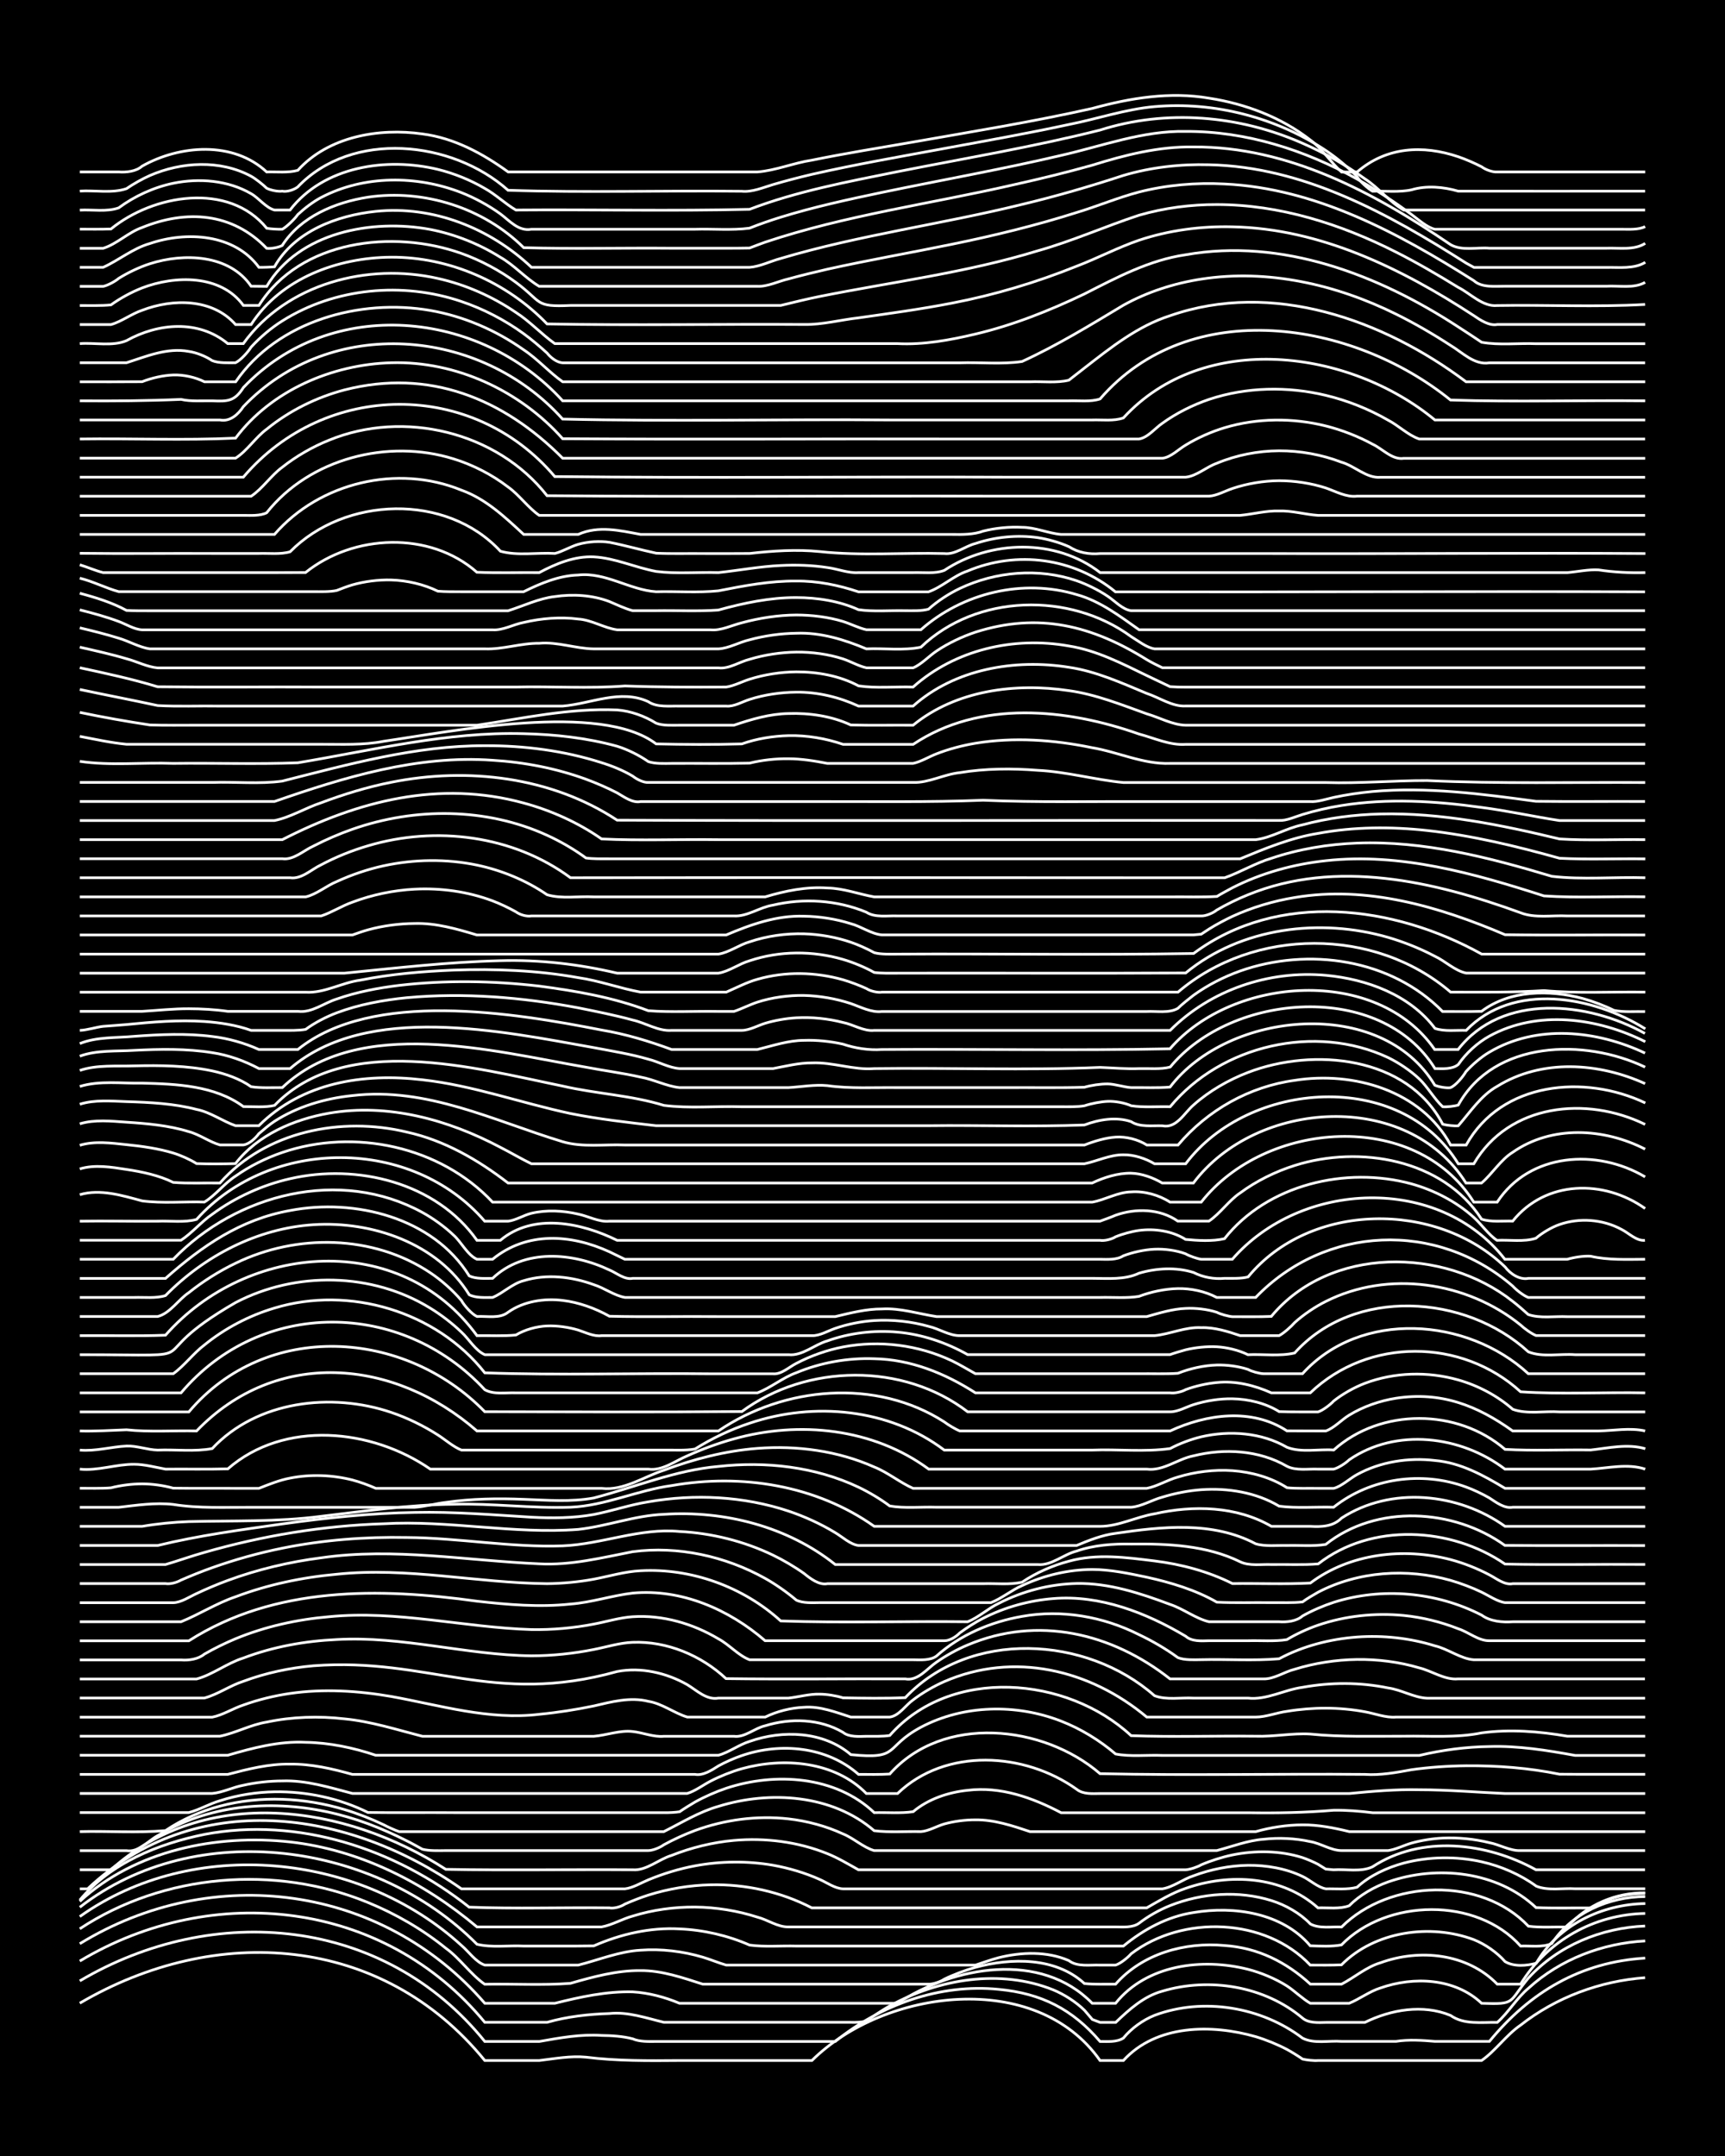 <?xml version="1.0" encoding="UTF-8"?><svg id="a" xmlns="http://www.w3.org/2000/svg" width="1920" height="2400" viewBox="0 0 192 240"><defs><style>.b{fill:none;stroke:#fff;stroke-miterlimit:10;stroke-width:.3px;}.c{stroke-width:0px;}</style></defs><rect class="c" x="0" width="192" height="240"/><path class="b" d="M8.88,222.99c15.12-8.88,33.64-7.67,45.08,6.38,1.98,0,4.08,0,6.07,0,1.68-.2,3.49-.54,5.2-.37,3.43.43,6.94.4,10.4.37,4.9,0,9.84,0,14.74,0,8.06-7.98,24.93-10.18,32.07,0h2.6c3.67-4.03,9.84-4.06,14.74-2.65,1.13.34,2.43.87,3.47,1.42.45.24,1.32.78,1.73,1.07.43.11,1.29.2,1.73.16,6.06,0,12.15,0,18.2,0,1.54-1.07,2.76-2.86,4.33-3.93,3.96-3.11,8.86-4.92,13.87-5.29"/><path class="b" d="M8.88,220.51c14.94-8.83,33.89-7.13,45.08,6.74,1.98,0,4.08,0,6.07,0,2.28-.4,4.59-.83,6.93-.67,1.1.01,2.4.09,3.47.38.74.33,1.81.3,2.6.29,6.63,0,13.3,0,19.94,0,5.07-4.1,11.65-6.46,18.2-5.8,4.74.45,8.19,2.2,11.27,5.8.81,0,1.88.1,2.6-.38.87-1.07,2.19-2.02,3.47-2.53,5.39-2.03,11.91-.94,16.47,2.54,1.28.66,2.94.25,4.33.36,1.98,0,4.08,0,6.07,0,1.39-.22,2.94-.12,4.33,0,1.98,0,4.08,0,6.07,0,4.5-5.49,10.16-8.84,17.34-9.27"/><path class="b" d="M8.88,218.3c14.83-8.89,33.9-6.76,45.08,6.82,2.28,0,4.66,0,6.93,0,2.23-.64,4.63-.91,6.94-.98,2.06-.22,4.11.51,6.07.98,4.03,0,8.11,0,12.14,0,2.86,0,5.81,0,8.67,0,.43.03,1.31-.03,1.73-.12.73-.56,1.8-1.26,2.6-1.71,5.44-3.01,12.32-4.15,18.2-1.78,1.21.5,2.53,1.35,3.47,2.27,0,0,.87,1.02.87,1.02l.87.33c.42,0,1.31,0,1.73,0,1.49-1.43,3.15-2.93,5.2-3.48,5.23-1.57,11.4-.56,15.6,3,.68.58,1.77.5,2.6.48,1.39,0,2.94,0,4.33,0,2.91-1.43,6.46-2.05,9.54-.78,1.51,1.07,3.46.74,5.2.78,1.22-1.07,2.21-2.76,3.47-3.8,3.54-3.23,8.24-5.02,13-5.27"/><path class="b" d="M8.88,216.37c14.81-9.08,33.66-6.56,45.08,6.63,2.57,0,5.23,0,7.8,0,2.8-.7,5.76-1.35,8.67-1.27,1.75.1,3.59.59,5.2,1.27.77,0,1.83,0,2.6,0,7.21,0,14.46,0,21.67,0,6.26-4.12,15.94-5.87,21.67,0h2.6c3.45-4.31,9.65-5.07,14.74-3.78,1.47.38,3.05,1.04,4.33,1.85.81.52,1.76,1.45,2.6,1.93,1.39,0,2.94,0,4.33,0,1.13-.46,2.3-1.34,3.47-1.7,3.71-1.31,8.3-1.11,11.27,1.7,3.9.14,2.93-.08,5.2-2.8,3.31-3.63,8.14-5.61,13-5.8"/><path class="b" d="M8.88,214.71c9.33-6.16,21.77-7.17,32.07-2.93,3.09,1.26,6.08,2.99,8.67,5.09,1.55,1.11,2.78,2.93,4.33,4.01,3.15-.06,6.39.14,9.54-.1,2.51-.72,5.17-1.45,7.8-1.42,2.38-.02,4.71.8,6.93,1.51,2.57,0,5.23,0,7.8,0,5.77,0,11.57,0,17.34,0,.48.02,1.34-.27,1.73-.55,1.04-.51,2.35-1,3.47-1.32,3.99-1.07,8.92-1.16,12.14,1.8,1.08.12,2.38.06,3.47.07,3-3.41,7.71-4.71,12.14-4.3,3.68.25,6.85,1.83,9.54,4.3,1.09,0,2.38,0,3.47,0,1.41-.73,2.77-1.92,4.33-2.38,4.37-1.59,9.66-1.05,13,2.38h2.6c2.99-4.86,8.18-7.76,13.87-7.87"/><path class="b" d="M8.88,213.35c12.62-8.98,31.18-7.12,42.48,3.21.79.66,1.59,1.85,2.6,2.19,1.69,0,3.51,0,5.2,0,1.69,0,3.51,0,5.2,0,2.27-.57,4.57-1.53,6.94-1.66,2.3-.17,4.72.12,6.93.78.78.23,1.82.66,2.6.88.77,0,1.83,0,2.6,0,7.79,0,15.61,0,23.41,0,.42,0,1.31,0,1.73,0,.76-.25,1.82-.63,2.6-.83,2.53-.63,5.37-.73,7.8.33.94.73,2.36.45,3.47.5.41,0,1.32,0,1.73,0,.54-.17,1.37-.84,1.73-1.26,5.71-4.35,14.93-4.04,19.94,1.26,1.09,0,2.38.02,3.47-.03,3.71-3.75,9.89-4.62,14.74-2.8,1.25.5,2.58,1.42,3.47,2.44.98.59,2.4.47,3.47.18,2.44-4.26,7.33-6.57,12.14-6.64"/><path class="b" d="M8.88,212.31c12.95-10.08,32.95-7.25,44.21,4.12,1.65.4,3.52.11,5.2.2,2.57-.01,5.23.02,7.8-.02,2.98-1.31,6.27-2.07,9.54-1.89,2.65.11,5.37.73,7.8,1.8,1.67.23,3.51.06,5.2.11,12.13,0,24.28,0,36.41,0,2.24-1.85,4.9-3.29,7.8-3.73,4.52-.76,9.9.03,13,3.7,1.09.03,2.39.11,3.47-.1,5.04-5.17,15.05-5.36,19.94.13,1.09-.05,2.44.18,3.47-.28,2.26-3.44,6.37-5.21,10.4-5.23"/><path class="b" d="M8.88,211.66c6.17-5.69,15.24-7.52,23.41-6.62,7.73.87,14.9,4.5,20.8,9.46,4.61,0,9.26,0,13.87,0,1.14-.2,2.35-.91,3.47-1.21,2.21-.69,4.62-1.02,6.94-1,2.32.02,4.73.41,6.93,1.12,1.12.28,2.29,1.13,3.47,1.09,3.74,0,7.53,0,11.27,0,8.37,0,16.77,0,25.14,0,.81.01,1.9.1,2.6-.41.99-.77,2.3-1.51,3.47-1.97,3.54-1.4,7.62-1.69,11.27-.55,1.57.49,3.19,1.41,4.33,2.6,1,.55,2.37.28,3.47.34,5.32-5.31,15.55-5.66,20.8-.09,1.38.18,2.95.06,4.33.09,2.18-2.47,5.38-3.85,8.67-3.8"/><path class="b" d="M8.88,211.52c3.41-4.13,8.74-6.28,13.87-7.32,10.4-1.99,21.3,1.61,29.47,8.1,5.18.2,10.42.02,15.6.08.52.1,1.3-.13,1.73-.42.76-.34,1.81-.75,2.6-1,2.21-.7,4.62-1.1,6.94-1.15,3.88-.09,7.83.78,11.27,2.57,1.98,0,4.08,0,6.07,0,8.95,0,17.92,0,26.87,0,1.39,0,2.95,0,4.33,0,1.35-.77,2.85-1.68,4.33-2.17,4.86-1.71,10.77-1.4,14.74,2.17,1.09-.04,2.42.16,3.47-.24,1.17-1.18,2.78-2.1,4.33-2.65,5.44-1.91,12.17-1.19,16.47,2.86,1.98.09,4.08.02,6.07.04.81-.25,1.79-.88,2.6-1.14,1.06-.33,2.37-.48,3.47-.48"/><path class="b" d="M8.88,210.26h.87c12.01-11.3,28.9-8.91,41.61,0,6.06,0,12.15,0,18.2,0,.85-.09,1.82-.68,2.6-1,1.63-.68,3.46-1.24,5.2-1.56,2.83-.53,5.83-.56,8.67-.07,1.74.31,3.58.85,5.2,1.58.78.34,1.72,1.02,2.6,1.05,2.57,0,5.23,0,7.8,0,9.24,0,18.5,0,27.74,0,1.18-.18,2.33-1.09,3.47-1.45,1.9-.72,4.04-1.14,6.07-1.17,2.04-.02,4.22.35,6.07,1.24.8.37,1.7,1.23,2.6,1.38,1.09-.03,2.41.12,3.47-.18,1.42-1.31,3.35-2.19,5.2-2.69,2.8-.73,5.85-.77,8.67-.14,2.14.48,4.3,1.42,6.07,2.71,1.31.54,2.95.2,4.33.29,2.57,0,5.23,0,7.8,0"/><path class="b" d="M8.88,208.14h3.47c10.54-9.53,26.11-7.26,37.27-.05,6.92.13,13.88,0,20.8.05,1.53.12,2.91-1.18,4.33-1.6,2.19-.87,4.59-1.46,6.93-1.67,3.5-.31,7.14.15,10.4,1.47,1.14.45,2.4,1.2,3.47,1.8,1.69,0,3.51,0,5.2,0,7.21,0,14.46,0,21.67,0,3.15,0,6.38,0,9.54,0,.46-.02,1.34-.31,1.73-.55,1.04-.45,2.35-.87,3.47-1.1,2.54-.52,5.31-.5,7.8.29.43.14,1.33.52,1.73.74,0,0,.87.54.87.54,0,0,.87.08.87.08,1.39-.1,3.04.28,4.33-.33,5.44-3.58,12.72-2.71,18.2.33,4.03,0,8.11,0,12.14,0"/><path class="b" d="M8.88,206.01c1.69,0,3.51,0,5.2,0,1.34.22,2.4-1.09,3.47-1.67,1.32-.8,2.87-1.52,4.33-2.02,6.17-2.09,13.02-1.55,19.07.69,1.43.53,2.98,1.22,4.33,1.91.46.22,1.29.69,1.73.93.77.2,1.81.16,2.6.15,7.5,0,15.04,0,22.54,0,.51,0,1.33-.34,1.73-.64,1.05-.58,2.34-1.17,3.47-1.59,3.29-1.21,6.92-1.69,10.4-1.3,2.05.23,4.19.8,6.07,1.67,1.16.46,2.27,1.51,3.47,1.86,4.9,0,9.84,0,14.74,0,6.06,0,12.15,0,18.2,0,1.69,0,3.51,0,5.2,0,1.68-.44,3.45-1.13,5.2-1.26,1.69-.19,3.54-.11,5.2.26,1.13.18,2.32.99,3.47,1,1.69,0,3.52,0,5.2,0,.81-.1,1.82-.61,2.6-.83,1.05-.3,2.37-.51,3.47-.56,1.7-.08,3.55.1,5.2.51,1.1.2,2.33.94,3.47.88,4.61,0,9.26,0,13.87,0"/><path class="b" d="M8.88,203.89c3.15-.08,6.4.16,9.54-.11,1.81-1.23,3.95-2.17,6.07-2.73,4.52-1.2,9.4-.95,13.87.39,1.43.43,2.99,1.04,4.33,1.68.42.23,1.28.62,1.73.77.43,0,1.3,0,1.73,0,7.79,0,15.61,0,23.41,0,1.39,0,2.95,0,4.33,0,1.96-.98,3.94-2.21,6.07-2.81,5.72-1.78,12.67-1.33,17.34,2.71,1.68.21,3.51.06,5.2.1.84-.05,1.8-.62,2.6-.85,1.07-.3,2.36-.47,3.47-.46,2.07-.03,4.13.66,6.07,1.31,2.57,0,5.23,0,7.8,0,5.77,0,11.57,0,17.34,0,1.65-.47,3.49-.75,5.2-.75,1.72-.02,3.54.34,5.2.75,2.86,0,5.81,0,8.67,0,8.08,0,16.19,0,24.27,0"/><path class="b" d="M8.88,201.77c4.03,0,8.11,0,12.14,0,1.13-.29,2.34-1,3.47-1.32,1.92-.62,4.05-.96,6.07-.99,3.56-.06,7.21.72,10.4,2.3,3.15.04,6.38,0,9.54.02,7.79,0,15.61,0,23.41,0,.43.02,1.31-.03,1.73-.1.41-.29,1.3-.84,1.73-1.09,1.04-.58,2.34-1.15,3.47-1.53,5.44-1.8,12.16-1.38,16.47,2.72,1.39-.04,2.96.1,4.33-.11,1.67-1.41,3.91-2.16,6.07-2.38,3.66-.45,7.22.82,10.4,2.5,1.69,0,3.51,0,5.2,0,5.19,0,10.42,0,15.6,0,3.16.05,6.39-.01,9.54-.28,1.39-.02,2.95.1,4.33.28,2.57,0,5.23,0,7.8,0,7.5,0,15.04,0,22.54,0"/><path class="b" d="M8.88,199.64c4.9,0,9.84,0,14.74,0,1.13-.09,2.35-.71,3.47-.91,1.37-.31,2.93-.48,4.33-.48,2.66-.1,5.27.73,7.8,1.39,5.48,0,10.99,0,16.47,0,6.92,0,13.88,0,20.8,0,.85-.24,1.82-.97,2.6-1.37,1.04-.54,2.34-1.06,3.47-1.38,4.65-1.29,10.34-.84,13.87,2.76h3.47c5.35-5.14,14.15-4.61,19.94-.47.7.57,1.76.48,2.6.47,1.09,0,2.38,0,3.47,0,3.44,0,6.96,0,10.4,0,4.61,0,9.26,0,13.87,0,2.56-.25,5.22-.48,7.8-.42,3.16,0,6.38.28,9.54.42,5.19,0,10.42,0,15.6,0"/><path class="b" d="M8.88,197.52c5.48,0,10.99,0,16.47,0,2.24-.59,4.6-1.19,6.93-1.14,2.33-.04,4.7.51,6.94,1.14,5.77,0,11.57,0,17.34,0,6.92,0,13.88,0,20.8,0,.89.17,1.88-.48,2.6-.94.73-.41,1.8-.88,2.6-1.15,4.33-1.49,9.48-1.01,13,2.09,1.09,0,2.38.03,3.47-.04,5.9-6.66,17.07-5.51,23.41-.04,9.81.22,19.66,0,29.47.08,1.72.12,3.52-.21,5.2-.52,1.97-.28,4.08-.42,6.07-.44,3.46-.03,7.01.24,10.4.94,3.15.03,6.38,0,9.54.01"/><path class="b" d="M8.88,195.39c5.48,0,10.99,0,16.47,0,2.8-.82,5.72-1.59,8.67-1.44,2.63.04,5.31.6,7.8,1.44,3.74,0,7.53,0,11.27,0,8.08,0,16.19,0,24.27,0,.77,0,1.83,0,2.6,0,1.16-.31,2.32-1.19,3.47-1.54,3.66-1.29,8.21-1.15,11.27,1.47,5.61.56,3.62-.8,7.8-3.05,4.76-2.52,10.63-2.62,15.6-.68,2.17.84,4.3,2.14,6.07,3.66,1.66.32,3.52.09,5.2.16,2.86,0,5.81,0,8.67,0,6.63,0,13.3,0,19.94,0,2.53-.6,5.2-.96,7.8-.99,3.19-.1,6.41.42,9.54.99,2.57,0,5.23,0,7.8,0"/><path class="b" d="M8.88,193.27c5.19,0,10.42,0,15.6,0,1.73-.35,3.44-1.29,5.2-1.57,2.82-.6,5.81-.69,8.67-.36,2.94.28,5.83,1.21,8.67,1.94,6.34,0,12.73,0,19.07,0,1.4-.11,2.91-.7,4.33-.53,1.1.11,2.34.64,3.47.53,2.57,0,5.23,0,7.8,0,1.2.16,2.32-.92,3.47-1.17,2.81-.88,6.09-.79,8.67.73.67.55,1.8.46,2.6.44.77,0,1.84.03,2.6-.09,6.77-7.7,19.72-6.62,26.87.02,4.6.17,9.26.01,13.87.06,1.99.07,4.07-.36,6.07-.24,3.43.35,6.95.23,10.4.24,2.87-.05,5.84.21,8.67-.37,3.15-.43,6.41-.17,9.54.37,2.86,0,5.81,0,8.67,0"/><path class="b" d="M8.88,191.15c4.9,0,9.84,0,14.74,0,1.16-.22,2.35-.99,3.47-1.35,1.64-.6,3.47-1.04,5.2-1.29,3.72-.54,7.57-.3,11.27.34,5.43.98,10.89,2.66,16.47,1.98,2-.19,4.1-.52,6.07-.93,1.96-.46,4.06-1.02,6.07-.51,1.53.24,2.89,1.32,4.33,1.75,1.08,0,2.38,0,3.47,0,1.69,0,3.51,0,5.2,0,1.3-.64,2.89-1.04,4.33-1.09,1.78-.14,3.55.56,5.2,1.09,1.39,0,2.95,0,4.33,0,1.04-.13,1.79-1.35,2.6-1.91,1-.77,2.31-1.53,3.47-2.04,7.73-3.36,16.21-1.35,22.54,3.95,4.03,0,8.11,0,12.14,0,1.12,0,2.37-.5,3.47-.64,1.38-.23,2.94-.36,4.33-.35,1.4,0,2.96.14,4.33.4,1.09.19,2.34.69,3.47.59,9.24,0,18.5,0,27.74,0"/><path class="b" d="M8.88,189.02c4.61,0,9.26,0,13.87,0,1.47-.39,2.88-1.4,4.33-1.86,2.48-.93,5.17-1.5,7.8-1.73,12.86-.97,19.94,4.51,33.81.64,2.64-.51,5.48.14,7.8,1.46,1.04.62,2.14,1.74,3.47,1.5,2.57,0,5.23,0,7.8,0,1.09-.12,2.36-.48,3.47-.44.78,0,1.85.17,2.6.41,2.27.04,4.66.08,6.93-.02,7.19-7.62,20.16-6.91,27.74-.22,1.32.51,2.94.19,4.33.27,1.98,0,4.08,0,6.07,0,2.08.23,4.04-.93,6.07-1.2,3.12-.57,6.42-.58,9.54.07,1.44.19,2.89,1.08,4.33,1.14,8.08,0,16.19,0,24.27,0"/><path class="b" d="M8.88,186.9c4.32,0,8.69,0,13,0,1.73-.45,3.42-1.78,5.2-2.33,3.3-1.26,6.88-1.9,10.4-2.06,7.28-.42,14.42,1.73,21.67,1.81,2.29,0,4.69-.25,6.93-.7,1.39-.27,2.91-.75,4.33-.8,3.81-.15,7.64,1.45,10.4,4.04,6.63.09,13.3,0,19.94.03,1.41.27,2.43-1.14,3.47-1.85,1.02-.72,2.32-1.44,3.47-1.92,7.79-3.3,16.05-1.35,22.54,3.77,3.45,0,6.96,0,10.4,0,1.17.04,2.35-.8,3.47-1.07,2.21-.69,4.62-1.06,6.93-1.09,2.31-.03,4.72.27,6.93.93,1.41.34,2.84,1.37,4.33,1.23,6.92,0,13.88,0,20.8,0"/><path class="b" d="M8.88,184.78c3.74,0,7.53,0,11.27,0,.87.07,1.92-.08,2.6-.65,1.06-.61,2.34-1.24,3.47-1.71,3.29-1.36,6.86-2.15,10.4-2.45,7.55-.75,15.02,1.2,22.54,1.43,2.29.04,4.68-.17,6.93-.61,1.39-.26,2.91-.73,4.33-.82,3.31-.22,6.7.76,9.54,2.46,1.17.62,2.23,1.86,3.47,2.33,4.32,0,8.69,0,13,0,1.69,0,3.51,0,5.2,0,.82.01,1.9.1,2.6-.41,2.63-2.36,6.07-3.82,9.54-4.42,4.41-.79,9.02.02,13,2.03,1.46.69,3.03,1.6,4.33,2.56.73.3,1.82.24,2.6.23,2.86-.07,5.82.14,8.67-.1,2.64-1.42,5.69-2.2,8.67-2.42,2.89-.21,5.9.11,8.67.98,1.42.32,2.9,1.46,4.33,1.55,6.34,0,12.73,0,19.07,0"/><path class="b" d="M8.88,182.65h12.14c9.56-6.1,21.23-5.92,32.07-4.41,3.43.39,6.96.69,10.4.32,2.32-.17,4.63-.95,6.93-1.22,5.41-.5,10.71,1.81,14.74,5.3,6.63,0,13.3,0,19.94,0,.6.02,1.34-.46,1.73-.87.74-.55,1.78-1.22,2.6-1.63,2.4-1.23,5.12-1.98,7.8-2.19,5.2-.43,10.34,1.57,14.74,4.19.68.61,1.76.52,2.6.5,1.39,0,2.94,0,4.33,0,1.39-.04,2.96.1,4.33-.12,1.03-.62,2.33-1.22,3.47-1.61,3.03-1.04,6.35-1.39,9.54-1.08,2.04.2,4.16.72,6.07,1.48,1.12.35,2.26,1.36,3.47,1.33,5.77,0,11.57,0,17.34,0"/><path class="b" d="M8.88,180.53c3.74,0,7.53,0,11.27,0,2.02-.82,3.99-2.08,6.07-2.78,3.59-1.36,7.45-2.17,11.27-2.51,7.82-.83,15.6.98,23.41,1.05,1.7-.02,3.53-.19,5.2-.5,1.69-.32,3.48-.86,5.2-.94,5.64-.31,11.43,1.79,15.6,5.59,6.91.24,13.88.01,20.8.09,1.19-.46,2.31-1.51,3.47-2.05,2.65-1.37,5.69-2.15,8.67-2.21,3.57-.07,7.1,1.09,10.4,2.33,1.46.48,2.85,1.58,4.33,1.93,2.57,0,5.23,0,7.8,0,.85.06,1.94-.05,2.6-.64,1.03-.59,2.34-1.15,3.47-1.52,5.38-1.71,11.45-1.16,16.47,1.42.96.71,2.32.82,3.47.74,1.08,0,2.38,0,3.47,0,3.74,0,7.53,0,11.27,0"/><path class="b" d="M8.88,178.41c3.45,0,6.96,0,10.4,0,.88-.02,1.83-.67,2.6-1.02,1.08-.51,2.35-1.05,3.47-1.46,3.33-1.23,6.88-2.07,10.4-2.52,8.08-1.17,16.2.32,24.27.67,3.52.19,6.98-.68,10.4-1.35,5.05-.66,10.31.5,14.74,2.97,1.16.65,2.46,1.56,3.47,2.42.74.36,1.81.29,2.6.28,1.39,0,2.94,0,4.33,0,4.9,0,9.84,0,14.74,0,1.16-.44,2.32-1.41,3.47-1.9,2.41-1.13,5.14-1.78,7.8-1.79,2.01,0,4.11.45,6.07.86,2.67.59,5.42,1.41,7.8,2.78,1.98.1,4.09.02,6.07.05,1.08-.02,2.39.05,3.47-.08.38-.3,1.31-.84,1.73-1.08,4.48-2.34,9.9-2.69,14.74-1.32,1.11.32,2.42.81,3.47,1.32.75.36,1.75,1.05,2.6,1.16,5.19,0,10.42,0,15.6,0"/><path class="b" d="M8.88,176.28c3.15,0,6.38,0,9.54,0,.53.09,1.29-.13,1.73-.39,1.08-.47,2.36-.99,3.47-1.38,2.52-.9,5.18-1.64,7.8-2.17,4.54-.92,9.24-1.28,13.87-1.19,5.78.04,11.55,1.13,17.34.93,4.37-.18,8.58-2.02,13-1.6,3.57.18,7.18,1.08,10.4,2.63,1.14.55,2.44,1.31,3.47,2.05.68.55,1.66,1.32,2.6,1.13,3.74,0,7.53,0,11.27,0,1.98,0,4.09,0,6.07,0,1.39-.05,2.97.15,4.33-.17,1.54-1.04,3.4-1.86,5.2-2.33,3.1-.87,6.4-.42,9.54-.03,2.98.37,5.98,1.17,8.67,2.52,2.86-.04,5.81.09,8.67-.06,4.38-3.3,10.38-3.98,15.6-2.61,1.45.38,3.01,1,4.33,1.7.76.39,1.69,1.17,2.6.98,4.9,0,9.84,0,14.74,0"/><path class="b" d="M8.88,174.16c3.15,0,6.38,0,9.54,0,1.4-.41,2.93-.96,4.33-1.35,6.47-1.86,13.2-2.98,19.94-3.19,7.23-.42,14.46,1.18,21.67.63,3.19-.35,6.31-1.56,9.54-1.68,6.72-.44,13.76,1.35,19.07,5.59,7.5,0,15.04,0,22.54,0,1.53.14,2.89-1.15,4.33-1.5,1.91-.67,4.06-.82,6.07-.78,4.09-.05,8.4.14,12.14,1.98,1.02.49,2.37.25,3.47.3,1.69-.03,3.52.07,5.2-.07,5.92-4.61,14.77-4.13,20.8.02,5.18.11,10.42,0,15.6.04"/><path class="b" d="M8.88,172.04c2.86,0,5.81,0,8.67,0,4.55-1.11,9.24-1.74,13.87-2.4,4.87-.67,9.82-1.21,14.74-1.28,4.32-.1,8.69.27,13,.53,2.28.12,4.68.11,6.93-.3,2-.39,4.05-1.09,6.07-1.41,5.17-.9,10.61-.63,15.6,1.03,1.77.59,3.61,1.43,5.2,2.4.77.45,1.68,1.32,2.6,1.43,6.92,0,13.88,0,20.8,0,1.08,0,2.38,0,3.47,0,1.34-.57,2.88-1.17,4.33-1.35,5.16-.76,10.81-1.38,15.6,1.16,1.05.32,2.38.16,3.47.19,1.39-.04,2.96.11,4.33-.12,5.64-4.49,14.22-4,19.94.11,5.19.05,10.42,0,15.6.02"/><path class="b" d="M8.88,169.91c2.28,0,4.66,0,6.94,0,1.68-.29,3.5-.47,5.2-.53,4.9-.12,9.86.05,14.74-.59,4.88-.58,9.81-1.3,14.74-1.34,4.32-.12,8.68.48,13,.33,3.85-.16,7.47-1.9,11.27-2.41,7.75-1.36,16.06-.05,22.54,4.54,8.37,0,16.77,0,25.14,0,2.04,0,4.06-1.07,6.07-1.4,4.3-.97,9.11-.86,13,1.4,1.39,0,2.95,0,4.33,0,1.23.07,2.54.03,3.47-.92,5.49-3.57,12.99-2.81,18.2.92h15.6"/><path class="b" d="M8.88,167.79c1.39,0,2.94,0,4.33,0,1.98-.23,4.07-.55,6.07-.32,2.84.46,5.8.3,8.67.32,4.61,0,9.26,0,13.87,0,1.39,0,2.94,0,4.33,0,1.1-.07,2.37-.42,3.47-.55,2.84-.41,5.8-.46,8.67-.34,2.57.09,5.26.32,7.8-.15,4.6-1.2,9.09-3.1,13.87-3.51,5.26-.59,10.79.03,15.6,2.31,1.15.55,2.45,1.32,3.47,2.09,1.66.29,3.52.08,5.2.14,7.21,0,14.46,0,21.67,0,1.15-.08,2.36-.83,3.47-1.12,1.35-.42,2.92-.73,4.33-.83,2.95-.21,6.1.29,8.67,1.83,1.96.26,4.09.06,6.07.12,4.11-3.27,9.83-4.06,14.74-2.25.81.29,1.86.79,2.6,1.22.72.47,1.68,1.21,2.6,1.03,4.9,0,9.84,0,14.74,0"/><path class="b" d="M8.88,165.67c1.1-.01,2.38.04,3.47-.05,1.08-.28,2.36-.44,3.47-.44,1.11,0,2.4.18,3.47.48,2.28.03,4.66,0,6.93.02.79,0,1.82,0,2.6,0,1.07-.43,2.33-.93,3.47-1.14,2.26-.45,4.7-.36,6.94.21.8.21,1.85.59,2.6.93,2.57,0,5.23,0,7.8,0,5.77,0,11.57,0,17.34,0,2.47.28,4.66-1.29,6.93-2.02,3.32-1.25,6.86-2.16,10.4-2.43,4.4-.34,8.96.27,13,2.07,1.49.59,2.88,1.74,4.33,2.38,5.48,0,10.99,0,16.47,0,3.15,0,6.38,0,9.54,0,1.14-.21,2.34-.96,3.47-1.26,1.92-.59,4.06-.85,6.07-.71,2.09.15,4.29.75,6.07,1.9,1.08.11,2.39.05,3.47.07.41,0,1.32,0,1.73,0,.89-.23,1.8-1.11,2.6-1.54,2.6-1.43,5.74-1.91,8.67-1.56,2.84.24,5.42,1.66,7.8,3.1,5.19,0,10.42,0,15.6,0"/><path class="b" d="M8.88,163.54c2.03.21,4.06-.56,6.07-.54,1.11,0,2.38.34,3.47.54,2.28-.02,4.66.03,6.94-.03,6.27-5.47,16.01-4.49,22.54.03,8.08,0,16.19,0,24.27,0,1.57.21,2.96-.91,4.33-1.48,1.64-.74,3.47-1.42,5.2-1.89,7.27-2.04,15.51-1.18,21.67,3.37,8.08,0,16.19,0,24.27,0,1.85.23,3.44-1.14,5.2-1.48,3.43-.86,7.31-.64,10.4,1.16,1.01.52,2.37.27,3.47.32.43,0,1.31,0,1.73,0,.51-.12,1.36-.67,1.73-1.04,5.22-3.59,12.44-2.69,17.34,1.04,3.15,0,6.38,0,9.54,0,1.98-.11,4.11-.65,6.07,0"/><path class="b" d="M8.88,161.42c1.72.16,3.5-.37,5.2-.45,1.12-.05,2.36.43,3.47.45,1.98-.08,4.12.2,6.07-.17,4.97-5.32,13.27-6.29,19.94-4.02,1.78.6,3.62,1.5,5.2,2.52.78.5,1.73,1.33,2.6,1.67.44,0,1.3,0,1.73,0,6.92,0,13.88,0,20.8,0,1.09-.02,2.39.08,3.47-.12,1.86-1.18,3.98-2.18,6.07-2.87,7.17-2.42,15.55-1.64,21.67,2.99,5.48,0,10.99,0,16.47,0,2.85-.11,5.84.23,8.67-.17,1.03-.55,2.33-1.04,3.47-1.31,3.15-.73,6.7-.48,9.54,1.17,1.59.62,3.52.18,5.2.3,5.23-4.7,13.78-4.64,19.07-.07,3.15.18,6.38.02,9.54.07,1.98-.22,4.11-.72,6.07-.14"/><path class="b" d="M8.88,159.29c1.69.05,3.51-.07,5.2-.13,2.56.27,5.23.07,7.8.13,8.88-9.23,21.96-8.07,31.21,0h26.87c7.31-4.97,17.55-5.89,25.14-1.01.4.31,1.26.83,1.73,1.01,1.09,0,2.38,0,3.47,0,2.57,0,5.23,0,7.8,0,4.03,0,8.11,0,12.14,0,4.04-1.88,9.09-2.58,13-.01,1.39.02,2.94,0,4.33.01.91-.31,1.79-1.28,2.6-1.76,1.54-.95,3.41-1.6,5.2-1.88,4.99-.77,9.01.78,13,3.64,3.15,0,6.38,0,9.54,0,1.7-.03,3.51-.38,5.2,0"/><path class="b" d="M8.88,157.17h12.14c8.6-10.2,23.99-9.24,32.94-.02,9.53.01,19.08.06,28.61-.02,7.24-5.33,17.96-5.47,25.14.03,7.5,0,15.04,0,22.54,0,.85.01,1.82-.56,2.6-.8,1.35-.43,2.92-.68,4.33-.65,1.77.03,3.68.48,5.2,1.43,1.39.05,2.94.02,4.33.03.53-.17,1.37-.81,1.73-1.21.98-.78,2.29-1.52,3.47-1.97,3.29-1.25,7.03-1.34,10.4-.38,2.19.62,4.36,1.76,6.07,3.27,1.6.58,3.52.17,5.2.29,3.15,0,6.38,0,9.54,0"/><path class="b" d="M8.88,155.05h11.27c8.9-10.54,24.58-10.34,33.81-.35,1.01.57,2.36.3,3.47.35,1.39,0,2.94,0,4.33,0,4.9,0,9.84,0,14.74,0,2.57,0,5.23,0,7.8,0,1.47-.55,2.84-1.71,4.33-2.24,2.71-1.13,5.74-1.67,8.67-1.56,4.05.07,7.9,1.63,11.27,3.8,1.98,0,4.09,0,6.07,0,5.19,0,10.42,0,15.6,0,.45.08,1.34-.12,1.73-.36,1.04-.39,2.36-.69,3.47-.79,2.06-.22,4.2.31,6.07,1.15,1.39,0,2.95,0,4.33,0,6.45-6.17,16.85-6.12,23.41-.12,4.59.3,9.27.03,13.87.12"/><path class="b" d="M8.88,152.92h10.4c1.21-.86,2.28-2.31,3.47-3.2,2.27-1.85,4.99-3.28,7.8-4.11,8.3-2.53,18.02.36,23.41,7.21,8.35.3,16.77.01,25.14.11,2.28,0,4.66,0,6.93,0,.93.09,1.82-.77,2.6-1.16,1.59-.84,3.44-1.49,5.2-1.83,4.06-.78,8.4-.23,12.14,1.55.79.38,1.83,1,2.6,1.43,1.98,0,4.08,0,6.07,0,4.03,0,8.11,0,12.14,0,1.39-.02,2.95.05,4.33-.05,1.33-.53,2.91-.88,4.33-.92,1.1-.03,2.42.14,3.47.49.37.22,1.29.47,1.73.48,1.39,0,2.95,0,4.33,0,6.47-7.15,18.36-6.27,25.14,0h13"/><path class="b" d="M8.88,150.8c15.83,0,5.77.88,17.34-5.8,6.71-3.51,15.2-3.37,21.67.62,1.17.71,2.48,1.71,3.47,2.67.8.72,1.57,2.07,2.6,2.51,11.26,0,22.55,0,33.81,0,1.54.16,2.9-1.14,4.33-1.54,2.46-.88,5.2-1.21,7.8-.97,2.72.24,5.43,1.16,7.8,2.5,6.92,0,13.88,0,20.8,0,.42,0,1.31,0,1.73,0,.41-.15,1.31-.42,1.73-.53,1.06-.26,2.37-.4,3.47-.34,1.13.06,2.45.38,3.47.88,1.68-.08,3.55.2,5.2-.19,6.6-7.37,19.02-6.55,26.01-.13,1.58.64,3.52.19,5.2.32,2.57,0,5.23,0,7.8,0"/><path class="b" d="M8.88,148.68c3.15-.03,6.38.07,9.54-.05,9.1-10.32,26.16-11.67,34.67.05,1.39-.02,2.95.07,4.33-.07,1-.6,2.31-.96,3.47-1.01,1.11-.05,2.41.14,3.47.46.78.25,1.76.75,2.6.62,7.79,0,15.61,0,23.41,0,.85.04,1.82-.55,2.6-.81,1.35-.47,2.91-.78,4.33-.87,2-.13,4.14.1,6.07.65,1.12.25,2.31,1.05,3.47,1.03,4.61,0,9.26,0,13.87,0,2.57,0,5.23,0,7.8,0,1.7-.16,3.44-.99,5.2-.89,1.44-.05,2.98.43,4.33.89,1.39,0,2.95,0,4.33,0,.51-.26,1.36-1.02,1.73-1.45.98-.89,2.28-1.77,3.47-2.36,6.93-3.5,15.7-2.21,21.67,2.62.38.37,1.24.99,1.73,1.18,1.08,0,2.38,0,3.47,0,2.86,0,5.81,0,8.67,0"/><path class="b" d="M8.88,146.55c2.86,0,5.81,0,8.67,0,1.37-.34,2.32-1.9,3.47-2.66,1.56-1.25,3.4-2.41,5.2-3.27,6.78-3.31,15.32-3.19,21.67,1.06,1.22.81,2.53,1.97,3.47,3.09.29.54,1.16,1.53,1.73,1.78,1.12-.07,2.53.28,3.47-.48,1.73-1.22,4-1.56,6.07-1.31,1.79.21,3.63.88,5.2,1.76,4.02.1,8.11,0,12.14.04,4.32,0,8.69,0,13,0,1.67-.4,3.47-.86,5.2-.85,2.04-.12,4.09.55,6.07.85,3.44,0,6.96,0,10.4,0,4.32,0,8.69,0,13,0,1.37-.39,2.9-.86,4.33-.91,1.1-.06,2.42.09,3.47.43.38.21,1.3.46,1.73.49,1.39-.01,2.95.03,4.33-.03,6.49-7.84,19.21-7.74,26.87-1.68.45.34,1.32,1.09,1.73,1.47,1.33.46,2.95.17,4.33.24,2.86,0,5.81,0,8.67,0"/><path class="b" d="M8.88,144.43c1.98,0,4.08,0,6.07,0,1.09-.04,2.41.13,3.47-.21,4.34-4.43,10.24-7.49,16.47-7.89,6.5-.42,13.8,2.05,17.34,7.8.75.38,1.79.3,2.6.3,1.16-.48,2.22-1.56,3.47-1.87,2.53-.78,5.35-.45,7.8.45,1.13.35,2.29,1.22,3.47,1.42,2.28,0,4.66,0,6.93,0,15.31,0,30.63,0,45.94,0,1.39-.04,2.96.11,4.33-.12,1.33-.51,2.91-.84,4.33-.87,1.45-.03,3.05.31,4.33.99,1.39,0,2.95,0,4.33,0,7.75-8.05,20.14-8.56,28.61-1.27.36.41,1.22,1.08,1.73,1.27,1.39,0,2.95,0,4.33,0,2.86,0,5.81,0,8.67,0"/><path class="b" d="M8.88,142.31h9.54c4.1-3.63,8.35-6.57,13.87-7.56,7.19-1.38,15.9.77,19.94,7.28.74.35,1.81.28,2.6.27,3.51-3.34,8.9-2.88,13-.93.8.33,1.69,1.12,2.6.93,1.69,0,3.51,0,5.2,0,4.61,0,9.26,0,13.87,0,7.79,0,15.61,0,23.41,0,2.86,0,5.81,0,8.67,0,1.73,0,3.6.19,5.2-.57,1.93-.57,4.13-.69,6.07-.08,1.06.54,2.27.76,3.47.65.77,0,1.85.05,2.6-.16,6.88-8.37,20.96-8.5,28.61-1.1.57.76,1.61,1.46,2.6,1.26,1.08,0,2.38,0,3.47,0,3.15,0,6.38,0,9.54,0"/><path class="b" d="M8.88,140.18h10.4c7.06-7.31,18.57-10.24,27.74-5.21,1.18.65,2.49,1.59,3.47,2.53.84.74,1.54,2.21,2.6,2.68h1.73c3.82-3.12,8.71-2.8,13-.84.44.21,1.29.63,1.73.84.44,0,1.29,0,1.73,0,1.69,0,3.51,0,5.2,0,4.61,0,9.26,0,13.87,0,10.68,0,21.39,0,32.07,0,.8.01,1.89.09,2.6-.38,1.04-.4,2.35-.69,3.47-.74,1.11-.05,2.43.12,3.47.51.38.23,1.29.55,1.73.61,1.08,0,2.38,0,3.47,0,7.62-8.78,22.98-9.45,30.34,0,2.28,0,4.66,0,6.94,0,.76-.22,1.81-.39,2.6-.34,1.96.45,4.06.35,6.07.34"/><path class="b" d="M8.88,138.06h11.27c1.19-.77,2.29-2.09,3.47-2.89,2.55-1.88,5.58-3.26,8.67-3.96,7.44-1.71,16.25.41,20.8,6.86h2.6c3.67-3.1,9.05-1.95,13,0,3.45,0,6.96,0,10.4,0,14.44,0,28.9,0,43.34,0,.47.09,1.33-.12,1.73-.39.74-.31,1.81-.6,2.6-.71,1.74-.23,3.7.05,5.2,1,1.38.13,2.98.23,4.33-.08,4.76-6.04,13.55-8.09,20.8-6.11,2.51.7,4.99,1.97,6.93,3.72.82.72,1.68,1.97,2.6,2.57,1.39-.07,2.99.2,4.33-.23.69-.59,1.74-1.22,2.6-1.52,2.23-.79,4.85-.6,6.94.54.79.39,1.65,1.31,2.6,1.21"/><path class="b" d="M8.88,135.94c2.86-.05,5.8.03,8.67,0,1.39-.06,2.98.18,4.33-.2,8.26-9.21,23.98-9.19,32.07.2.78,0,1.82,0,2.6,0,.84-.09,1.79-.69,2.6-.88,1.67-.4,3.54-.3,5.2.09,1.1.22,2.32.91,3.47.79,8.37,0,16.77,0,25.14,0,8.95,0,17.92,0,26.87,0,.77,0,1.83,0,2.6,0,.43-.15,1.32-.48,1.73-.66,2.23-.8,4.95-.74,6.93.65,1.09,0,2.38,0,3.47,0,1.23-.82,2.23-2.31,3.47-3.13,1.79-1.33,3.94-2.39,6.07-3.06,7.2-2.29,16.49-.72,20.8,5.97,1.05.36,2.38.18,3.47.22,3.67-4.58,10.16-4.66,14.74-1.4"/><path class="b" d="M8.88,132.99c2.27-.67,4.73.09,6.94.69,2.26.3,4.66.06,6.93.13,1.22-.73,2.26-2.12,3.47-2.89,1.55-1.1,3.4-2.02,5.2-2.63,8-2.73,17.58-.7,23.41,5.53,19.93,0,39.88,0,59.81,0,2.28,0,4.66,0,6.93,0,1.42-.25,2.85-1.12,4.33-1.14,1.48-.11,3.09.34,4.33,1.14,1.08,0,2.38,0,3.47,0,7.14-9.09,23.8-10.4,30.34,0h2.6c3.61-5.51,11.12-5.99,16.47-2.81"/><path class="b" d="M8.88,130.12c1.67-.51,3.52-.2,5.2.06,1.74.26,3.62.66,5.2,1.44,1.68.14,3.51.04,5.2.07,5.09-5.77,13.52-7.43,20.8-5.67,4.16.91,7.93,3.09,11.27,5.67,19.36,0,38.72,0,58.08,0,2.28,0,4.66,0,6.93,0,1.3-.62,2.88-1.12,4.33-1.09,1.17.02,2.47.5,3.47,1.09,1.08,0,2.38,0,3.47,0,7.01-9.32,23.81-10.41,30.34,0h1.73c1.17-.99,2.14-2.6,3.47-3.42,4.35-3.04,10.16-2.7,14.74-.35"/><path class="b" d="M8.88,127.49c1.66-.5,3.51-.25,5.2-.07,1.71.17,3.55.43,5.2.93.82.25,1.88.72,2.6,1.18,1.39.05,2.95.04,4.33,0,2.48-3.21,6.49-4.92,10.4-5.61,6.56-1.14,13.28.72,19.07,3.79,1.1.56,2.36,1.3,3.47,1.84,1.69,0,3.51,0,5.2,0,3.74,0,7.53,0,11.27,0,13.86,0,27.75,0,41.61,0,1.08,0,2.38,0,3.47,0,1.4-.29,2.87-1.02,4.33-1,1.16-.03,2.48.41,3.47,1,1.08,0,2.39,0,3.47,0,7.01-9.31,23.9-10.55,30.34,0h1.73c3.91-6.7,12.55-7.58,19.07-4.38"/><path class="b" d="M8.88,125.1c1.66-.5,3.5-.3,5.2-.18,2.3.15,4.72.36,6.93,1.05,1.17.3,2.32,1.16,3.47,1.48.78,0,1.82,0,2.6,0,.65-.07,1.37-.76,1.73-1.25.44-.38,1.25-1.07,1.73-1.37,2.57-1.66,5.65-2.56,8.67-2.87,8.31-.98,15.7,2.79,23.41,5.13,2.21.66,4.66.27,6.94.37,3.44,0,6.96,0,10.4,0,10.39,0,20.81,0,31.21,0,3.15,0,6.38,0,9.54,0,1.04-.41,2.34-.81,3.47-.88,1.15-.08,2.49.26,3.47.88,1.08,0,2.39,0,3.47,0,3.29-3.89,7.94-6.51,13-7.2,6.5-1.03,14.05,1.12,17.34,7.2h1.73c3.92-7.06,13.18-7.9,19.94-4.68"/><path class="b" d="M8.88,122.92c1.65-.52,3.51-.35,5.2-.29,2.59.08,5.29.21,7.8.87,1.52.29,2.91,1.32,4.33,1.81.77,0,1.83,0,2.6,0,4.84-4.82,11.63-5.88,18.2-5.11,5.61.62,10.98,2.58,16.47,3.75,3.12.63,6.38.99,9.54,1.36,3.15,0,6.38,0,9.54,0,6.92,0,13.88,0,20.8,0,5.76-.07,11.58.14,17.34-.08,1.61-.61,3.54-.94,5.2-.37.97.64,2.36.42,3.47.46,1.58.33,2.45-1.44,3.47-2.31,1.73-1.55,3.9-2.8,6.07-3.63,7.29-2.81,17.72-1.81,21.67,5.76.43.13,1.29.22,1.73.18,1.31-1.5,2.54-3.4,4.33-4.39,4.96-3.08,11.3-2.65,16.47-.3"/><path class="b" d="M8.88,120.94c2.22-.68,4.66-.32,6.94-.37,3.82.1,8.07.26,11.27,2.61,1.09,0,2.4.12,3.47-.13,7.87-8.17,22.33-4.15,32.07-2.15,3.71.86,7.62,1.02,11.27,2.15,2.83.36,5.81.06,8.67.15,11.84,0,23.7,0,35.54,0,.77,0,1.84.03,2.6-.11.74-.25,1.82-.46,2.6-.49.79-.03,1.87.16,2.6.49,1.37.21,2.95.07,4.33.11,5.7-6.88,16.17-9.28,24.27-5.47,1.19.58,2.5,1.46,3.47,2.38.88.83,1.71,2.28,2.6,3.09.45.04,1.31-.06,1.73-.19,4-7.23,14.07-7.44,20.8-4.22"/><path class="b" d="M8.88,119.16c1.92-.65,4.08-.44,6.07-.51,2.87-.07,5.85-.04,8.67.56,1.48.32,3.09.88,4.33,1.76,1.08.17,2.38.09,3.47.1,8.49-8.08,23.48-4.05,33.81-2.27,1.98.38,4.1.65,6.07,1.1,1.43.25,2.9,1.02,4.33,1.17,2.57,0,5.23,0,7.8,0,1.39,0,2.95,0,4.33,0,1.39-.08,2.93-.36,4.33-.22,2.55.36,5.23.19,7.8.22,4.03,0,8.11,0,12.14,0,2.86-.02,5.81.05,8.67-.04.74-.22,1.82-.38,2.6-.37.78.01,1.82.36,2.6.41,1.39-.02,2.95.06,4.33-.06,6.52-8.54,23.54-10.13,29.47-.21.42.19,1.27.34,1.73.28.61-.24,1.41-1.23,1.73-1.78.68-.76,1.72-1.66,2.6-2.17,5.28-3.14,11.96-2.45,17.34.1"/><path class="b" d="M8.88,117.57c1.91-.7,4.08-.52,6.07-.65,2.86-.14,5.83-.2,8.67.26,1.78.26,3.61.92,5.2,1.77,1.08,0,2.38,0,3.47,0,8.56-7.37,23.6-4.15,33.81-2.33,1.99.38,4.12.72,6.07,1.29,1.11.27,2.32.97,3.47,1.04,2.28,0,4.66,0,6.94,0,1.09,0,2.38,0,3.47,0,1.38-.26,2.92-.65,4.33-.63,2.32-.1,4.62.82,6.93.63,8.37-.11,16.79.22,25.14-.13,1.39.05,2.94.19,4.33.13,1.08-.03,2.41.11,3.47-.17,6.84-8.3,23.4-9.62,29.47.17.83.01,1.91.11,2.6-.46.84-1.24,2.15-2.44,3.47-3.16,5.38-2.95,12.03-2.03,17.34.63"/><path class="b" d="M8.88,116.17c1.89-.77,4.07-.62,6.07-.81,2.86-.21,5.82-.35,8.67.02,1.75.2,3.59.72,5.2,1.45,1.39,0,2.95,0,4.33,0,8.26-6.69,24.04-4.09,33.81-2.17,2.65.44,5.29,1.24,7.8,2.17,2.28,0,4.66,0,6.93,0,.77,0,1.83,0,2.6,0,1.68-.41,3.45-1.02,5.2-1.02,1.4-.05,2.97.11,4.33.42,1.36.46,2.9.7,4.33.6,10.68-.07,21.4.14,32.07-.08,7-8.11,23.03-9.24,29.47.08h2.6c4.92-6.34,14.47-5.32,20.8-1.79"/><path class="b" d="M8.88,114.7c.8-.02,1.81-.36,2.6-.45.78-.06,1.82-.13,2.6-.2,2.85-.28,5.8-.54,8.67-.34,1.72.12,3.57.4,5.2.99,1.09,0,2.38,0,3.47,0,.78,0,1.83.03,2.6-.11,1-.74,2.3-1.41,3.47-1.85,2.47-.93,5.18-1.42,7.8-1.68,6.35-.58,12.81-.05,19.07,1.13,1.99.4,4.11.82,6.07,1.36,1.41.31,2.86,1.27,4.33,1.15,2.57,0,5.23,0,7.8,0,.84,0,1.82-.55,2.6-.79,1.06-.32,2.36-.55,3.47-.61,1.7-.1,3.55.09,5.2.52,1.11.21,2.32,1.01,3.47.88,10.97,0,21.97,0,32.94,0,4.49-4.51,11.02-6.71,17.34-6.13,4.52.42,9.33,2.16,12.14,5.91,1.05.37,2.38.18,3.47.22,5.23-5.43,14.12-3.82,19.94-.17"/><path class="b" d="M8.88,112.58c2.28,0,4.66,0,6.94,0,1.69-.1,3.51-.3,5.2-.29,1.4,0,2.95.09,4.33.29,2.57,0,5.23,0,7.8,0,1.55.2,2.92-.94,4.33-1.37,2.21-.78,4.62-1.24,6.94-1.52,5.16-.6,10.44-.52,15.6.08,4.09.54,8.27,1.26,12.14,2.74,2.56.2,5.23.03,7.8.08.43,0,1.3,0,1.73,0,.79-.26,1.81-.77,2.6-1.03,1.63-.53,3.49-.78,5.2-.75,1.72.04,3.57.36,5.2.9,1.07.37,2.29,1.03,3.47.89,9.82,0,19.66,0,29.47,0,1.1-.06,2.47.22,3.47-.35.38-.39,1.3-1.12,1.73-1.45,1.54-1.12,3.4-2.07,5.2-2.71,7.58-2.68,16.8-1.36,22.54,4.51,1.39,0,2.95.02,4.33-.02,3.17-2.39,7.57-2.42,11.27-1.43,1.12.31,2.42.8,3.47,1.32,1.07.23,2.38.11,3.47.14"/><path class="b" d="M8.88,110.45c8.37,0,16.77,0,25.14,0,2.07.13,4.03-1.07,6.07-1.34,3.4-.68,6.94-.98,10.4-1.12,4.62-.16,9.32.02,13.87.84,2.32.33,4.64,1.19,6.94,1.61,1.98,0,4.08,0,6.07,0,1.09,0,2.38,0,3.47,0,1.08-.47,2.33-1.12,3.47-1.43,3.08-.89,6.46-.82,9.54.06.79.23,1.85.63,2.6.98.38.27,1.27.48,1.73.39,10.97,0,21.97,0,32.94,0,8.45-7.23,21.9-7.24,30.34,0,3.45,0,6.96.05,10.4-.17,3.72.34,7.53.11,11.27.17"/><path class="b" d="M8.88,108.33c9.82,0,19.66,0,29.47,0,5.75-.57,11.55-1.25,17.34-1.39,4.36-.13,8.76.39,13,1.39,3.74,0,7.53,0,11.27,0,1.17-.18,2.33-1.06,3.47-1.38,3.32-1.12,7.04-1.13,10.4-.15,1.13.33,2.44.87,3.47,1.45.76.11,1.83.08,2.6.08,10.68-.02,21.39.03,32.07-.02,6.18-5.09,14.99-6.15,22.54-3.96,1.75.51,3.59,1.25,5.2,2.1,1.13.52,2.23,1.62,3.47,1.87,6.63,0,13.3,0,19.94,0"/><path class="b" d="M8.88,106.21c17.04,0,34.1,0,51.15,0,6.63,0,13.3,0,19.94,0,1.17-.18,2.33-1.05,3.47-1.37,1.91-.65,4.05-.95,6.07-.89,1.72.05,3.57.38,5.2.94.8.27,1.86.75,2.6,1.16.75.21,1.83.16,2.6.16,10.97-.06,21.97.12,32.94-.07,9.43-7.02,22.3-5.37,32.07.07,6.06,0,12.15,0,18.2,0"/><path class="b" d="M8.88,104.08c9.53,0,19.08,0,28.61,0,.46,0,1.28,0,1.73,0,.45-.16,1.27-.45,1.73-.57,1.65-.46,3.49-.7,5.2-.71,2.36-.07,4.7.61,6.93,1.28,6.92,0,13.88,0,20.8,0,2.28,0,4.66,0,6.94,0,2.73-1.16,5.64-2.2,8.67-2.09,1.72.02,3.56.31,5.2.83,1.13.29,2.29,1.15,3.47,1.25,3.44,0,6.96,0,10.4,0,8.08,0,16.19,0,24.27,0,0,0,.87-.08.87-.08,0,0,.87-.57.87-.57.74-.47,1.81-1.04,2.6-1.41,2.17-1,4.58-1.72,6.94-2.1,8.02-1.36,16.08,1.01,23.41,4.14,5.18.08,10.42,0,15.6.03"/><path class="b" d="M8.88,101.96c8.95,0,17.92,0,26.87,0,1.14-.37,2.34-1.14,3.47-1.53,2.19-.83,4.6-1.33,6.93-1.45,2.91-.15,5.94.27,8.67,1.3.81.3,1.85.8,2.6,1.22.45.33,1.19.55,1.73.46,2.57,0,5.23,0,7.8,0,4.9,0,9.84,0,14.74,0,1.47.09,2.89-.98,4.33-1.2,3.42-.81,7.15-.57,10.4.78.98.64,2.36.37,3.47.42,1.69,0,3.51,0,5.2,0,5.19,0,10.42,0,15.6,0,4.32,0,8.69,0,13,0,.5.03,1.36-.33,1.73-.65,1.04-.61,2.35-1.25,3.47-1.7,9.84-4.03,20.73-1.51,30.34,1.99,1.6.64,3.52.27,5.2.36,2.86,0,5.81,0,8.67,0"/><path class="b" d="M8.88,99.84c8.37,0,16.77,0,25.14,0,1.2-.27,2.33-1.25,3.47-1.71,1.62-.75,3.45-1.37,5.2-1.75,3.39-.74,7-.79,10.4-.08,2.75.58,5.48,1.7,7.8,3.3,1.63.49,3.52.14,5.2.24,2.57,0,5.23,0,7.8,0,3.74,0,7.53,0,11.27,0,2.22-.67,4.61-1.16,6.94-.99,1.75.02,3.51.69,5.2.99,3.15,0,6.38,0,9.54,0,7.79,0,15.61,0,23.41,0,1.69-.02,3.52.05,5.2-.05.4-.26,1.31-.74,1.73-.97,3.22-1.64,6.82-2.63,10.4-3.01,8.28-.91,16.47,1.41,24.27,3.92,3.72.25,7.54.03,11.27.1"/><path class="b" d="M8.88,97.71c7.79,0,15.61,0,23.41,0,1.27.19,2.39-.95,3.47-1.45,1.61-.86,3.45-1.6,5.2-2.11,7.53-2.25,16.16-1.17,22.54,3.56,21.39-.03,42.76-.01,64.15,0,2.86,0,5.81,0,8.67,0,1.72-.61,3.44-1.65,5.2-2.17,3.05-1.03,6.32-1.57,9.54-1.69,7.38-.28,14.66,1.59,21.67,3.7,3.39.4,6.97.05,10.4.16"/><path class="b" d="M8.88,95.59c7.5,0,15.04,0,22.54,0,1.25.18,2.39-.93,3.47-1.41,1.35-.7,2.9-1.37,4.33-1.87,6.96-2.45,14.91-2.42,21.67.67,1.47.67,3.03,1.57,4.33,2.53.77.11,1.82.09,2.6.09,4.9,0,9.84,0,14.74,0,11.84,0,23.7,0,35.54,0,6.63,0,13.3,0,19.94,0,2.79-1.16,5.67-2.35,8.67-2.83,3.98-.74,8.12-.76,12.14-.32,4.98.55,9.92,1.74,14.74,3.09,3.15.16,6.38.02,9.54.07"/><path class="b" d="M8.88,93.47c7.5,0,15.04,0,22.54,0,8.45-4.33,17.47-6.65,26.87-4.08,3.06.83,6.07,2.18,8.67,4,4.31.21,8.69.02,13,.08,10.68,0,21.39,0,32.07,0,9.24,0,18.5,0,27.74,0,1.74-.21,3.41-1.29,5.2-1.65,2.8-.76,5.77-1.14,8.67-1.21,6.73-.16,13.42,1.21,19.94,2.78,3.14.2,6.38.03,9.54.08"/><path class="b" d="M8.88,91.34c7.21,0,14.46,0,21.67,0,1.77-.35,3.48-1.42,5.2-1.98,2.51-.95,5.17-1.76,7.8-2.28,8.49-1.71,17.82-.61,25.14,4.22,24.56.09,49.13,0,73.68.03.82.05,1.83-.43,2.6-.66,1.36-.42,2.93-.78,4.33-1,5.15-.83,10.46-.51,15.6.21,2.88.37,5.8,1.02,8.67,1.46,3.15,0,6.38,0,9.54,0"/><path class="b" d="M8.88,89.22c7.21,0,14.46,0,21.67,0,7.79-2.71,15.92-5.19,24.27-4.59,3.52.21,7.09.9,10.4,2.11,1.12.41,2.41.97,3.47,1.52.75.43,1.69,1.15,2.6.97,6.63,0,13.3,0,19.94,0,6.06-.02,12.15.09,18.2-.15,6.05.26,12.15.12,18.2.15,6.06,0,12.15,0,18.2,0,.79.06,1.83-.29,2.6-.46,1.37-.3,2.94-.53,4.33-.66,6.07-.54,12.19.27,18.2,1.09,4.02.05,8.11,0,12.14.02"/><path class="b" d="M8.88,87.1c4.9,0,9.84,0,14.74,0,2.56-.09,5.26.2,7.8-.15,7.39-1.87,14.86-3.96,22.54-3.94,4.38-.02,8.83.55,13,1.89,1.14.35,2.45.88,3.47,1.5.43.34,1.18.73,1.73.7,3.74,0,7.53,0,11.27,0,6.06,0,12.15,0,18.2,0,1.74.06,3.47-.92,5.2-1.09,2.83-.47,5.81-.49,8.67-.26,3.19.15,6.38,1.06,9.54,1.36,7.5,0,15.04,0,22.54,0,3.74.12,7.53-.23,11.27-.22,8.07.38,16.19.17,24.27.22"/><path class="b" d="M8.88,84.75c3.4.51,6.97.1,10.4.23,4.6-.06,9.27.11,13.87-.07,8.32-1.39,16.64-3.48,25.14-3.24,3.48.08,7.04.47,10.4,1.4,1.17.36,2.47,1.01,3.47,1.71.76.26,1.81.21,2.6.2,2.86-.02,5.81.04,8.67-.03,1.37-.34,2.93-.51,4.33-.49,1.41,0,2.96.25,4.33.52,1.69,0,3.51,0,5.2,0,1.39,0,2.95,0,4.33,0,.83-.16,1.82-.76,2.6-1.06,1.34-.53,2.91-.94,4.33-1.18,4.29-.71,8.76-.39,13,.49,2.88.48,5.72,1.86,8.67,1.75,17.62,0,35.26,0,52.88,0"/><path class="b" d="M8.88,81.97c1.68.32,3.49.72,5.2.88,3.74,0,7.53,0,11.27,0,3.44,0,6.96,0,10.4,0,2.28-.01,4.68.12,6.94-.33,7.54-1.09,24.16-4.43,30.34.29,3.15.07,6.39.09,9.54,0,1.63-.58,3.48-.88,5.2-.92,2.03-.05,4.15.31,6.07.97,2.57,0,5.23,0,7.8,0,7.44-4.97,17.08-3.99,25.14-1.15,1.67.44,3.43,1.28,5.2,1.15,3.15,0,6.38,0,9.54,0,13.86,0,27.75,0,41.61,0"/><path class="b" d="M8.88,79.3c2.56.54,5.22,1.01,7.8,1.4,1.69.06,3.51.02,5.2.03,5.48,0,10.99,0,16.47,0,4.9,0,9.84,0,14.74,0,5.15-.77,10.35-1.93,15.6-1.7,1.49.11,3.07.68,4.33,1.47.74.3,1.82.23,2.6.23,1.98,0,4.09,0,6.07,0,1.93-.66,4.01-1.27,6.07-1.3,2.33-.08,4.81.28,6.93,1.27,2.28.07,4.66.01,6.94.03,4.77-3.9,11.4-4.74,17.34-3.85,2.98.41,5.85,1.57,8.67,2.58,1.39.4,2.87,1.24,4.33,1.27,3.15,0,6.38,0,9.54,0,13.86,0,27.75,0,41.61,0"/><path class="b" d="M8.88,76.75c2.86.61,5.81,1.17,8.67,1.79,2.27.13,4.66.02,6.93.06,6.92,0,13.88,0,20.8,0,5.77,0,11.57,0,17.34,0,3.14-.25,6.43-1.93,9.54-.49.97.66,2.36.46,3.47.49,1.69,0,3.51,0,5.2,0,.85.09,1.82-.5,2.6-.74,1.63-.53,3.49-.8,5.2-.81,2.37-.03,4.79.56,6.93,1.55,1.98,0,4.09,0,6.07,0,4.64-4.14,11.33-5.28,17.34-4.32,3.02.44,5.88,1.75,8.67,2.91,1.38.45,2.85,1.49,4.33,1.4,3.15,0,6.38,0,9.54,0,13.86,0,27.75,0,41.61,0"/><path class="b" d="M8.88,74.33c2.88.62,5.85,1.26,8.67,2.12,6.05.07,12.15,0,18.2.03,7.21,0,14.46,0,21.67,0,4.02-.09,8.13.19,12.14-.12,3.73.14,7.53.14,11.27.12.82-.11,1.82-.63,2.6-.87,1.63-.52,3.49-.81,5.2-.82,2.35-.01,4.85.44,6.93,1.56,1.96.29,4.09.07,6.07.13,4.66-4.16,11.24-5.67,17.34-4.57,3.07.48,5.91,1.95,8.67,3.29.77.37,1.83.87,2.6,1.24,1.09.08,2.38.04,3.47.05,2.57,0,5.23,0,7.8,0,13.86,0,27.75,0,41.61,0"/><path class="b" d="M8.88,72.04c1.7.39,3.53.79,5.2,1.29,1.11.29,2.32.92,3.47,1.02,3.15,0,6.38,0,9.54,0,8.37,0,16.77,0,25.14,0,9.24,0,18.5,0,27.74,0,1.17.14,2.36-.69,3.47-.96,1.64-.5,3.49-.78,5.2-.8,1.72-.02,3.57.23,5.2.76.79.26,1.78.82,2.6.99,1.69,0,3.51,0,5.2,0,.9-.37,1.8-1.34,2.6-1.87,1.29-.87,2.86-1.61,4.33-2.1,7.03-2.24,12.96-.74,19.07,3.06.4.25,1.3.7,1.73.9.42,0,1.31,0,1.73,0,1.39,0,2.95,0,4.33,0,4.03,0,8.11,0,12.14,0,11.84,0,23.7,0,35.54,0"/><path class="b" d="M8.88,69.89c1.4.33,2.96.72,4.33,1.15,1.11.32,2.32,1.03,3.47,1.19,6.06,0,12.15,0,18.2,0,6.34,0,12.73,0,19.07,0,2.01.08,4.06-.65,6.07-.62,2.03-.19,4.07.6,6.07.62,4.61,0,9.26,0,13.87,0,1.15-.05,2.36-.76,3.47-1.01,1.65-.45,3.49-.71,5.2-.73,2.7-.11,5.35.71,7.8,1.74,1.98-.09,4.13.22,6.07-.19,6.18-5.94,16.59-6.17,23.41-1.17.76.46,1.7,1.22,2.6,1.36,1.09,0,2.38,0,3.47,0,2.57,0,5.23,0,7.8,0,14.44,0,28.9,0,43.34,0"/><path class="b" d="M8.88,67.89c1.41.35,2.97.78,4.33,1.29.79.29,1.74.89,2.6.93,6.34,0,12.73,0,19.07,0,6.63,0,13.3,0,19.94,0,1.14.09,2.36-.62,3.47-.82,1.94-.46,4.08-.64,6.07-.38,1.49.09,2.9,1.01,4.33,1.2,3.44,0,6.96,0,10.4,0,1.14.12,2.38-.51,3.47-.78,1.94-.53,4.06-.86,6.07-.87,1.71,0,3.56.22,5.2.72.78.24,1.8.75,2.6.92,1.98,0,4.09,0,6.07,0,4.65-4.11,11.37-5.72,17.34-3.91,2.57.7,4.79,2.39,6.94,3.91h56.35"/><path class="b" d="M8.88,66.04c1.74.46,3.61,1.04,5.2,1.91.79.05,1.82.04,2.6.04,6.06,0,12.15,0,18.2,0,5.77,0,11.57,0,17.34,0,1.39,0,2.94,0,4.33,0,1.69-.53,3.42-1.38,5.2-1.58,1.99-.3,4.18-.17,6.07.55.77.33,1.79.81,2.6,1.02.78,0,1.83,0,2.6,0,2.28-.04,4.66.09,6.93-.07,2.8-.78,5.75-1.4,8.67-1.39,2.33,0,4.8.38,6.93,1.35,1.67.24,3.51.07,5.2.11.78,0,1.84.05,2.6-.17.97-.88,2.29-1.74,3.47-2.3,4-1.9,8.79-2.31,13-.87,1.15.4,2.46,1.05,3.47,1.73.76.5,1.65,1.48,2.6,1.61,6.06,0,12.15,0,18.2,0,13,0,26.01,0,39.01,0"/><path class="b" d="M8.88,64.36c1.44.35,2.91,1.11,4.33,1.5,2.28,0,4.66,0,6.93,0,4.9,0,9.84,0,14.74,0,.78,0,1.83.04,2.6-.13.44-.18,1.28-.49,1.73-.62,1.36-.39,2.92-.59,4.33-.55,1.75.05,3.62.48,5.2,1.25.77.07,1.83.06,2.6.06,2.28,0,4.66,0,6.94,0,1.88-.93,3.94-1.8,6.07-1.86,3.04-.34,5.73,1.66,8.67,1.86,2.27-.06,4.67.13,6.93-.1,2.83-.56,5.77-1.12,8.67-1.09,2.34-.03,4.73.46,6.93,1.2,1.69,0,3.51,0,5.2,0,.76,0,1.83,0,2.6,0,1.49-.52,2.81-1.81,4.33-2.31,5.49-2.32,11.85-1.48,16.47,2.31,19.65.04,39.33-.07,58.95,0"/><path class="b" d="M8.88,62.87c.78.23,1.8.68,2.6.87,2.28,0,4.66,0,6.93,0,5.19-.01,10.42.02,15.6-.01,5.33-4.28,13.83-4.65,19.07-.03,2.28.1,4.66.02,6.94.04,1.85-.99,3.93-1.85,6.07-1.75,2.35.12,4.63,1.19,6.94,1.62,2.26.29,4.66.06,6.93.13,2.28-.24,4.64-.69,6.94-.79,1.69-.09,3.53-.03,5.2.23,1.1.14,2.35.65,3.47.56,1.98,0,4.08,0,6.07,0,1.09-.04,2.43.16,3.47-.25,5.11-3.39,12.41-3.59,17.34.25,15.6,0,31.21,0,46.81,0,1.69,0,3.51,0,5.2,0,1.09-.09,2.37-.37,3.47-.3,1.68.26,3.5.35,5.2.3"/><path class="b" d="M8.88,61.59c4.9.06,9.84,0,14.74.02,1.69,0,3.51,0,5.2,0,1.09-.04,2.41.13,3.47-.19,6.09-6.18,17.41-6.56,23.41-.06,1.91.54,4.09.13,6.07.25.82-.21,1.79-.79,2.6-1.02,1.07-.3,2.37-.39,3.47-.22,1.7.33,3.5.85,5.2,1.21,1.69.08,3.51.02,5.2.04,1.69,0,3.51.01,5.2-.01,2.56-.29,5.23-.47,7.8-.21,4.58.5,9.27.1,13.87.22,1.19.15,2.34-.84,3.47-1.12,2.19-.73,4.65-.98,6.94-.65,1.12.17,2.43.54,3.47,1.01,1.04.67,2.25.87,3.47.76,6.34,0,12.73,0,19.07,0,13.87.05,27.77-.09,41.61,0"/><path class="b" d="M8.88,59.49h21.67c5.03-5.8,13.71-7.84,20.8-4.93,2.75.99,4.85,3,6.94,4.93,1.99,0,4.08,0,6.07,0,2.26-1.01,4.63-.43,6.94,0,11.55,0,23.12,0,34.67,0,1.1.02,2.42.03,3.47-.37,1.36-.34,2.93-.5,4.33-.42,1.44,0,2.92.67,4.33.79,2.28,0,4.66,0,6.94,0,19.36,0,38.72,0,58.08,0"/><path class="b" d="M8.88,57.37c4.32,0,8.69,0,13,0,1.69,0,3.51,0,5.2,0,.79,0,1.87.08,2.6-.29,4.79-6.06,13.54-8.27,20.8-6,2.15.66,4.29,1.76,6.07,3.13,1.21.85,2.25,2.33,3.47,3.16,17.33,0,34.68,0,52.01,0,6.34,0,12.73,0,19.07,0,2.28,0,4.66,0,6.94,0,1.39-.13,2.92-.54,4.33-.49,1.41-.05,2.94.4,4.33.49,3.74,0,7.53,0,11.27,0,8.37,0,16.77,0,25.14,0"/><path class="b" d="M8.88,55.24h19.07c1.25-.82,2.25-2.35,3.47-3.23,1.53-1.22,3.38-2.28,5.2-3.01,8.31-3.42,18.7-.94,24.27,6.18,16.46.15,32.95,0,49.41.05,8.08,0,16.19,0,24.27,0,.84-.04,1.82-.59,2.6-.85,1.63-.55,3.48-.86,5.2-.87,1.72,0,3.57.28,5.2.81,1.07.37,2.29,1.06,3.47.91,10.68,0,21.39,0,32.07,0"/><path class="b" d="M8.88,53.12h18.2c9.12-10.74,25.55-10.86,34.67-.07,16.75.19,33.52,0,50.28.07,6.63,0,13.3,0,19.94,0,1.22-.12,2.33-1.16,3.47-1.55,2.16-.91,4.6-1.38,6.93-1.39,2.33-.01,4.76.43,6.94,1.27,1.45.4,2.79,1.81,4.33,1.68,9.82,0,19.66,0,29.47,0"/><path class="b" d="M8.88,51h17.34c1.27-.79,2.25-2.35,3.47-3.23,2.51-2.05,5.54-3.55,8.67-4.37,9.38-2.4,17.64.94,24.27,7.61,15.02,0,30.06,0,45.08,0,7.21,0,14.46,0,21.67,0,.94-.1,1.82-1.02,2.6-1.47,1.3-.8,2.87-1.49,4.33-1.93,3.63-1.09,7.6-1.11,11.27-.19,1.76.44,3.61,1.16,5.2,2.03,1.09.5,2.18,1.77,3.47,1.57,8.95,0,17.92,0,26.87,0"/><path class="b" d="M8.88,48.87c5.76-.08,11.59.17,17.34-.1,3.99-5.33,10.78-8.21,17.34-8.39,7.2-.2,14.31,3.11,19.07,8.46,14.44.09,28.9,0,43.34.03,6.92,0,13.88,0,20.8,0,.99-.15,1.81-1.22,2.6-1.75,1.54-1.12,3.4-2.05,5.2-2.66,4.16-1.39,8.75-1.47,13-.45,2.39.57,4.8,1.53,6.93,2.76,1.13.58,2.25,1.69,3.47,2.1,8.37,0,16.77,0,25.14,0"/><path class="b" d="M8.88,46.75c3.74,0,7.53,0,11.27,0,1.39,0,2.94,0,4.33,0,1.12.22,2.04-.62,2.6-1.48,9.7-10.2,26.38-8.85,35.54,1.38,12.11.29,24.28,0,36.41.1,5.48,0,10.99,0,16.47,0,1.98,0,4.08,0,6.07,0,1.09-.04,2.42.15,3.47-.23,8.96-9.77,25.15-7.64,34.67.23h23.41"/><path class="b" d="M8.88,44.62c3.74.03,7.54,0,11.27-.16,1.07.25,2.38.14,3.47.16,1.71.07,2.49.07,3.47-1.48,9.73-10.25,26.33-8.66,35.54,1.48,13,0,26.01,0,39.01,0,4.32,0,8.69,0,13,0,1.39,0,2.95,0,4.33,0,1.09-.04,2.42.14,3.47-.21,10.01-11.59,28.12-8.71,39.01.12,7.2.24,14.46.01,21.67.09"/><path class="b" d="M8.88,42.5c2.28,0,4.66.01,6.94-.01,1.04-.41,2.35-.71,3.47-.75,1.13-.04,2.45.25,3.47.76,1.09,0,2.38,0,3.47,0,4.65-6.77,13.84-9.3,21.67-7.94,3.72.65,7.33,2.21,10.4,4.39,1.51.99,2.86,2.52,4.33,3.55,14.73,0,29.48,0,44.21,0,2.57,0,5.23,0,7.8,0,1.39-.06,2.97.16,4.33-.18.43-.34,1.3-1.02,1.73-1.35,2.93-2.28,5.95-4.69,9.54-5.83,11.35-3.96,23.7.42,32.94,7.36h19.94"/><path class="b" d="M8.88,40.38c1.69,0,3.51,0,5.2,0,2.22-.71,4.54-1.71,6.93-1.26.84.12,1.9.54,2.6,1.02.74.31,1.82.24,2.6.24.56-.26,1.41-1.2,1.73-1.73.97-1.07,2.25-2.16,3.47-2.92,5.86-3.7,13.41-4.39,19.94-2.17,2.44.82,4.85,2.07,6.94,3.59.82.59,1.86,1.47,2.6,2.15.39.5,1.09,1.05,1.73,1.09,10.97,0,21.97,0,32.94,0,3.74,0,7.53,0,11.27,0,2.27-.08,4.69.19,6.93-.15,3.89-1.78,7.61-4.06,11.27-6.26,2.65-1.48,5.67-2.45,8.67-2.91,7.4-1.15,15.03.6,21.67,3.89,2.05,1.01,4.15,2.23,6.07,3.48,1.33.79,2.65,2.22,4.33,1.95,5.77,0,11.57,0,17.34,0"/><path class="b" d="M8.88,38.25c1.66-.13,3.65.33,5.2-.33,3.51-1.96,8.02-2.36,11.27.33h1.73c4.82-6.68,13.85-9.03,21.67-7.25,3.07.68,6.07,2.01,8.67,3.78,1.51.96,2.88,2.44,4.33,3.47,9.24,0,18.5,0,27.74,0,3.45,0,6.96,0,10.4,0,2.91.15,5.85-.39,8.67-1.06,4.19-.99,8.26-2.61,12.14-4.47,3.58-1.82,7.23-3.78,11.27-4.36,10.72-1.9,21.47,2.23,30.34,8.03.77.5,1.84,1.19,2.6,1.71,1.95.35,4.09.08,6.07.16,4.03,0,8.11,0,12.14,0"/><path class="b" d="M8.88,36.13c1.09,0,2.38,0,3.47,0,1.16-.32,2.32-1.21,3.47-1.59,3.4-1.31,7.83-1.34,10.4,1.59h1.73c3.31-5.16,9.67-7.47,15.6-7.5,6.47-.03,12.87,2.78,17.34,7.43,9.52.18,19.08,0,28.61.06,2.01.04,4.08-.52,6.07-.74,3.45-.49,6.98-.97,10.4-1.64,4.73-.91,9.41-2.31,13.87-4.11,2.31-.88,4.6-2.09,6.94-2.89,3.32-1.11,6.91-1.58,10.4-1.49,9.77.19,18.84,4.65,26.87,9.89.69.48,1.71,1.16,2.6.98,1.39,0,2.95,0,4.33,0,4.03,0,8.11,0,12.14,0"/><path class="b" d="M8.88,34.01c1.09-.01,2.38.04,3.47-.07,1.01-.73,2.31-1.44,3.47-1.89,3.65-1.4,8.75-1.52,11.27,1.95h1.73c4.59-7.3,14.94-8.5,22.54-5.79,2.13.76,4.25,1.89,6.07,3.23,2.99,2.22,2.02,2.75,6.07,2.56,5.19,0,10.42,0,15.6,0,2.57,0,5.23,0,7.8,0,1.39-.34,2.94-.72,4.33-1,8.09-1.62,16.36-2.65,24.27-5.08,3.82-1.07,7.51-2.72,11.27-3.96,2.79-.81,5.77-1.2,8.67-1.19,6.96,0,13.78,2.16,19.94,5.29,2.34,1.18,4.7,2.56,6.93,3.93,1.36.68,2.72,2.18,4.33,2.02,5.47-.09,11.01.19,16.47-.12"/><path class="b" d="M8.88,31.88c.77,0,1.83,0,2.6,0,.5-.1,1.35-.56,1.73-.89,1.02-.64,2.32-1.26,3.47-1.63,3.76-1.21,8.84-1.06,11.27,2.5.43.01,1.3.02,1.73.02,3.59-6.04,11.74-7.54,18.2-6.34,2.73.53,5.45,1.61,7.8,3.09,1.53.86,2.84,2.36,4.33,3.24,8.08,0,16.19,0,24.27,0,1.14.06,2.37-.57,3.47-.82,1.38-.38,2.94-.76,4.33-1.08,4.59-1.02,9.27-1.83,13.87-2.78,4.66-.95,9.34-2.09,13.87-3.53,2.3-.69,4.62-1.67,6.94-2.28,3.08-.79,6.36-1.07,9.54-.9,10.15.48,19.33,5.45,27.74,10.76.9.81,2.35.61,3.47.62,1.69,0,3.52,0,5.2,0,1.98,0,4.09,0,6.07,0,1.39-.09,3.07.29,4.33-.43"/><path class="b" d="M8.88,29.76c.77,0,1.83,0,2.6,0,1.73-.78,3.34-2.13,5.2-2.65,4.07-1.39,9.41-1.09,12.14,2.65.43.01,1.3-.02,1.73-.06,2.22-3.95,6.96-5.72,11.27-6.17,6.37-.67,12.73,1.87,17.34,6.23,5.48,0,10.99,0,16.47,0,2.57,0,5.23,0,7.8,0,1.14-.08,2.37-.7,3.47-.99,8.8-2.62,17.97-3.82,26.87-6.02,3.78-.9,7.58-2.01,11.27-3.22,3.06-.91,6.35-1.28,9.54-1.19,10.5.22,19.96,5.45,28.61,10.95,0,0,.87.48.87.48h.87c.76,0,1.84,0,2.6,0,1.98,0,4.09,0,6.07,0,1.69,0,3.52,0,5.2,0,1.41-.03,3.07.2,4.33-.57"/><path class="b" d="M8.88,27.64c.77,0,1.83,0,2.6,0,1.51-.46,2.82-1.79,4.33-2.31,4.94-2.02,10.06-1.67,13.87,2.31.47.07,1.31-.09,1.73-.31,2.04-3.21,5.9-4.81,9.54-5.38,6.22-.92,12.87,1.18,17.34,5.62,5.47.16,11,.01,16.47.06,1.99,0,4.08,0,6.07,0,.78,0,1.82,0,2.6-.02.45-.17,1.29-.5,1.73-.65,9.01-3.02,18.5-4.28,27.74-6.41,2.88-.64,5.83-1.36,8.67-2.16,3.64-1.14,7.43-2.1,11.27-2.03,10.53-.07,20.12,5.09,28.61,10.87,1.25.73,2.94.28,4.33.4,2.28,0,4.66,0,6.94,0,1.98,0,4.09,0,6.07,0,1.4-.06,3.08.26,4.33-.54"/><path class="b" d="M8.88,25.51c1.09,0,2.38.02,3.47-.02,4.7-3.84,13.1-5.29,17.34-.08.43.08,1.3.13,1.73.11.52-.29,1.39-1.15,1.73-1.64.72-.67,1.73-1.45,2.6-1.9,4.77-2.5,10.64-2.47,15.6-.54,1.48.58,3.04,1.43,4.33,2.36,1.04.77,2.02,1.98,3.47,1.72,6.06,0,12.15,0,18.2,0,1.98-.06,4.1.14,6.07-.12,1.07-.43,2.37-.88,3.47-1.22,3.68-1.14,7.5-1.97,11.27-2.76,6.63-1.38,13.34-2.57,19.94-4.12,4.58-1.04,9.11-2.77,13.87-2.67,6.68-.04,13.28,2.06,19.07,5.3,2.07,1.16,4.17,2.54,6.07,3.95.73.53,1.69,1.43,2.6,1.64.41,0,1.32,0,1.73,0,4.61,0,9.26,0,13.87,0,1.68,0,3.52,0,5.2,0,.78,0,1.88.08,2.6-.3"/><path class="b" d="M8.88,23.39c1.39-.08,3,.22,4.33-.25,1.77-1.31,3.91-2.29,6.07-2.74,2.88-.59,6.1-.34,8.67,1.16.84.47,1.64,1.57,2.6,1.82.43,0,1.31,0,1.73,0,3.77-4.89,10.76-5.9,16.47-4.52,1.78.44,3.62,1.18,5.2,2.11,1.17.64,2.32,1.74,3.47,2.41,8.66-.07,17.36.13,26.01-.08,5.29-2.02,10.93-3.07,16.47-4.19,7.51-1.49,15.11-2.76,22.54-4.63,7.38-2.35,15.49-1.65,22.54,1.47,2.41,1.05,4.81,2.41,6.93,3.95,1.51.97,2.78,2.61,4.33,3.48,8.95,0,17.92,0,26.87,0"/><path class="b" d="M8.88,21.27c1.68-.11,3.59.28,5.2-.27.74-.51,1.78-1.1,2.6-1.46,3.52-1.53,7.83-1.78,11.27.08.48.26,1.34.94,1.73,1.33.42.22,1.26.4,1.73.33.53.11,1.31-.15,1.73-.47,6.04-6.34,17.2-5.19,23.41.37,8.64.29,17.35.01,26.01.11,1.15.12,2.39-.42,3.47-.74,1.38-.41,2.93-.81,4.33-1.14,4.86-1.11,9.83-1.97,14.74-2.88,4.61-.85,9.28-1.68,13.87-2.67,3.16-.62,6.31-1.71,9.54-1.99,6.65-.58,13.51,1.2,19.07,4.89,1.18.79,2.49,1.88,3.47,2.91.27.49,1.24,1.36,1.73,1.62,1.39-.05,2.97.14,4.33-.16,1.66-.5,3.56-.33,5.2.15,6.92.01,13.88,0,20.8,0"/><path class="b" d="M8.88,19.14c1.39,0,2.94,0,4.33,0,.85.06,1.94-.05,2.6-.64,4.18-2.37,10.16-2.83,13.87.64,1.09-.03,2.41.12,3.47-.18,3.4-3.77,9.03-4.74,13.87-4.05,3.52.45,6.71,2.18,9.54,4.23,9.24,0,18.5,0,27.74,0,2.02-.15,4.06-1.01,6.07-1.31,3.72-.76,7.53-1.37,11.27-2.02,6.65-1.17,13.35-2.26,19.94-3.74,4.21-1.16,8.65-1.89,13-1.14,4.03.62,8.04,2.13,11.27,4.66,1.28.93,2.3,2.52,3.47,3.56h1.73c3.25-2.81,7.31-3.04,11.27-1.7.8.27,1.85.73,2.6,1.12.4.31,1.22.62,1.73.57,5.48,0,10.99,0,16.47,0"/></svg>
